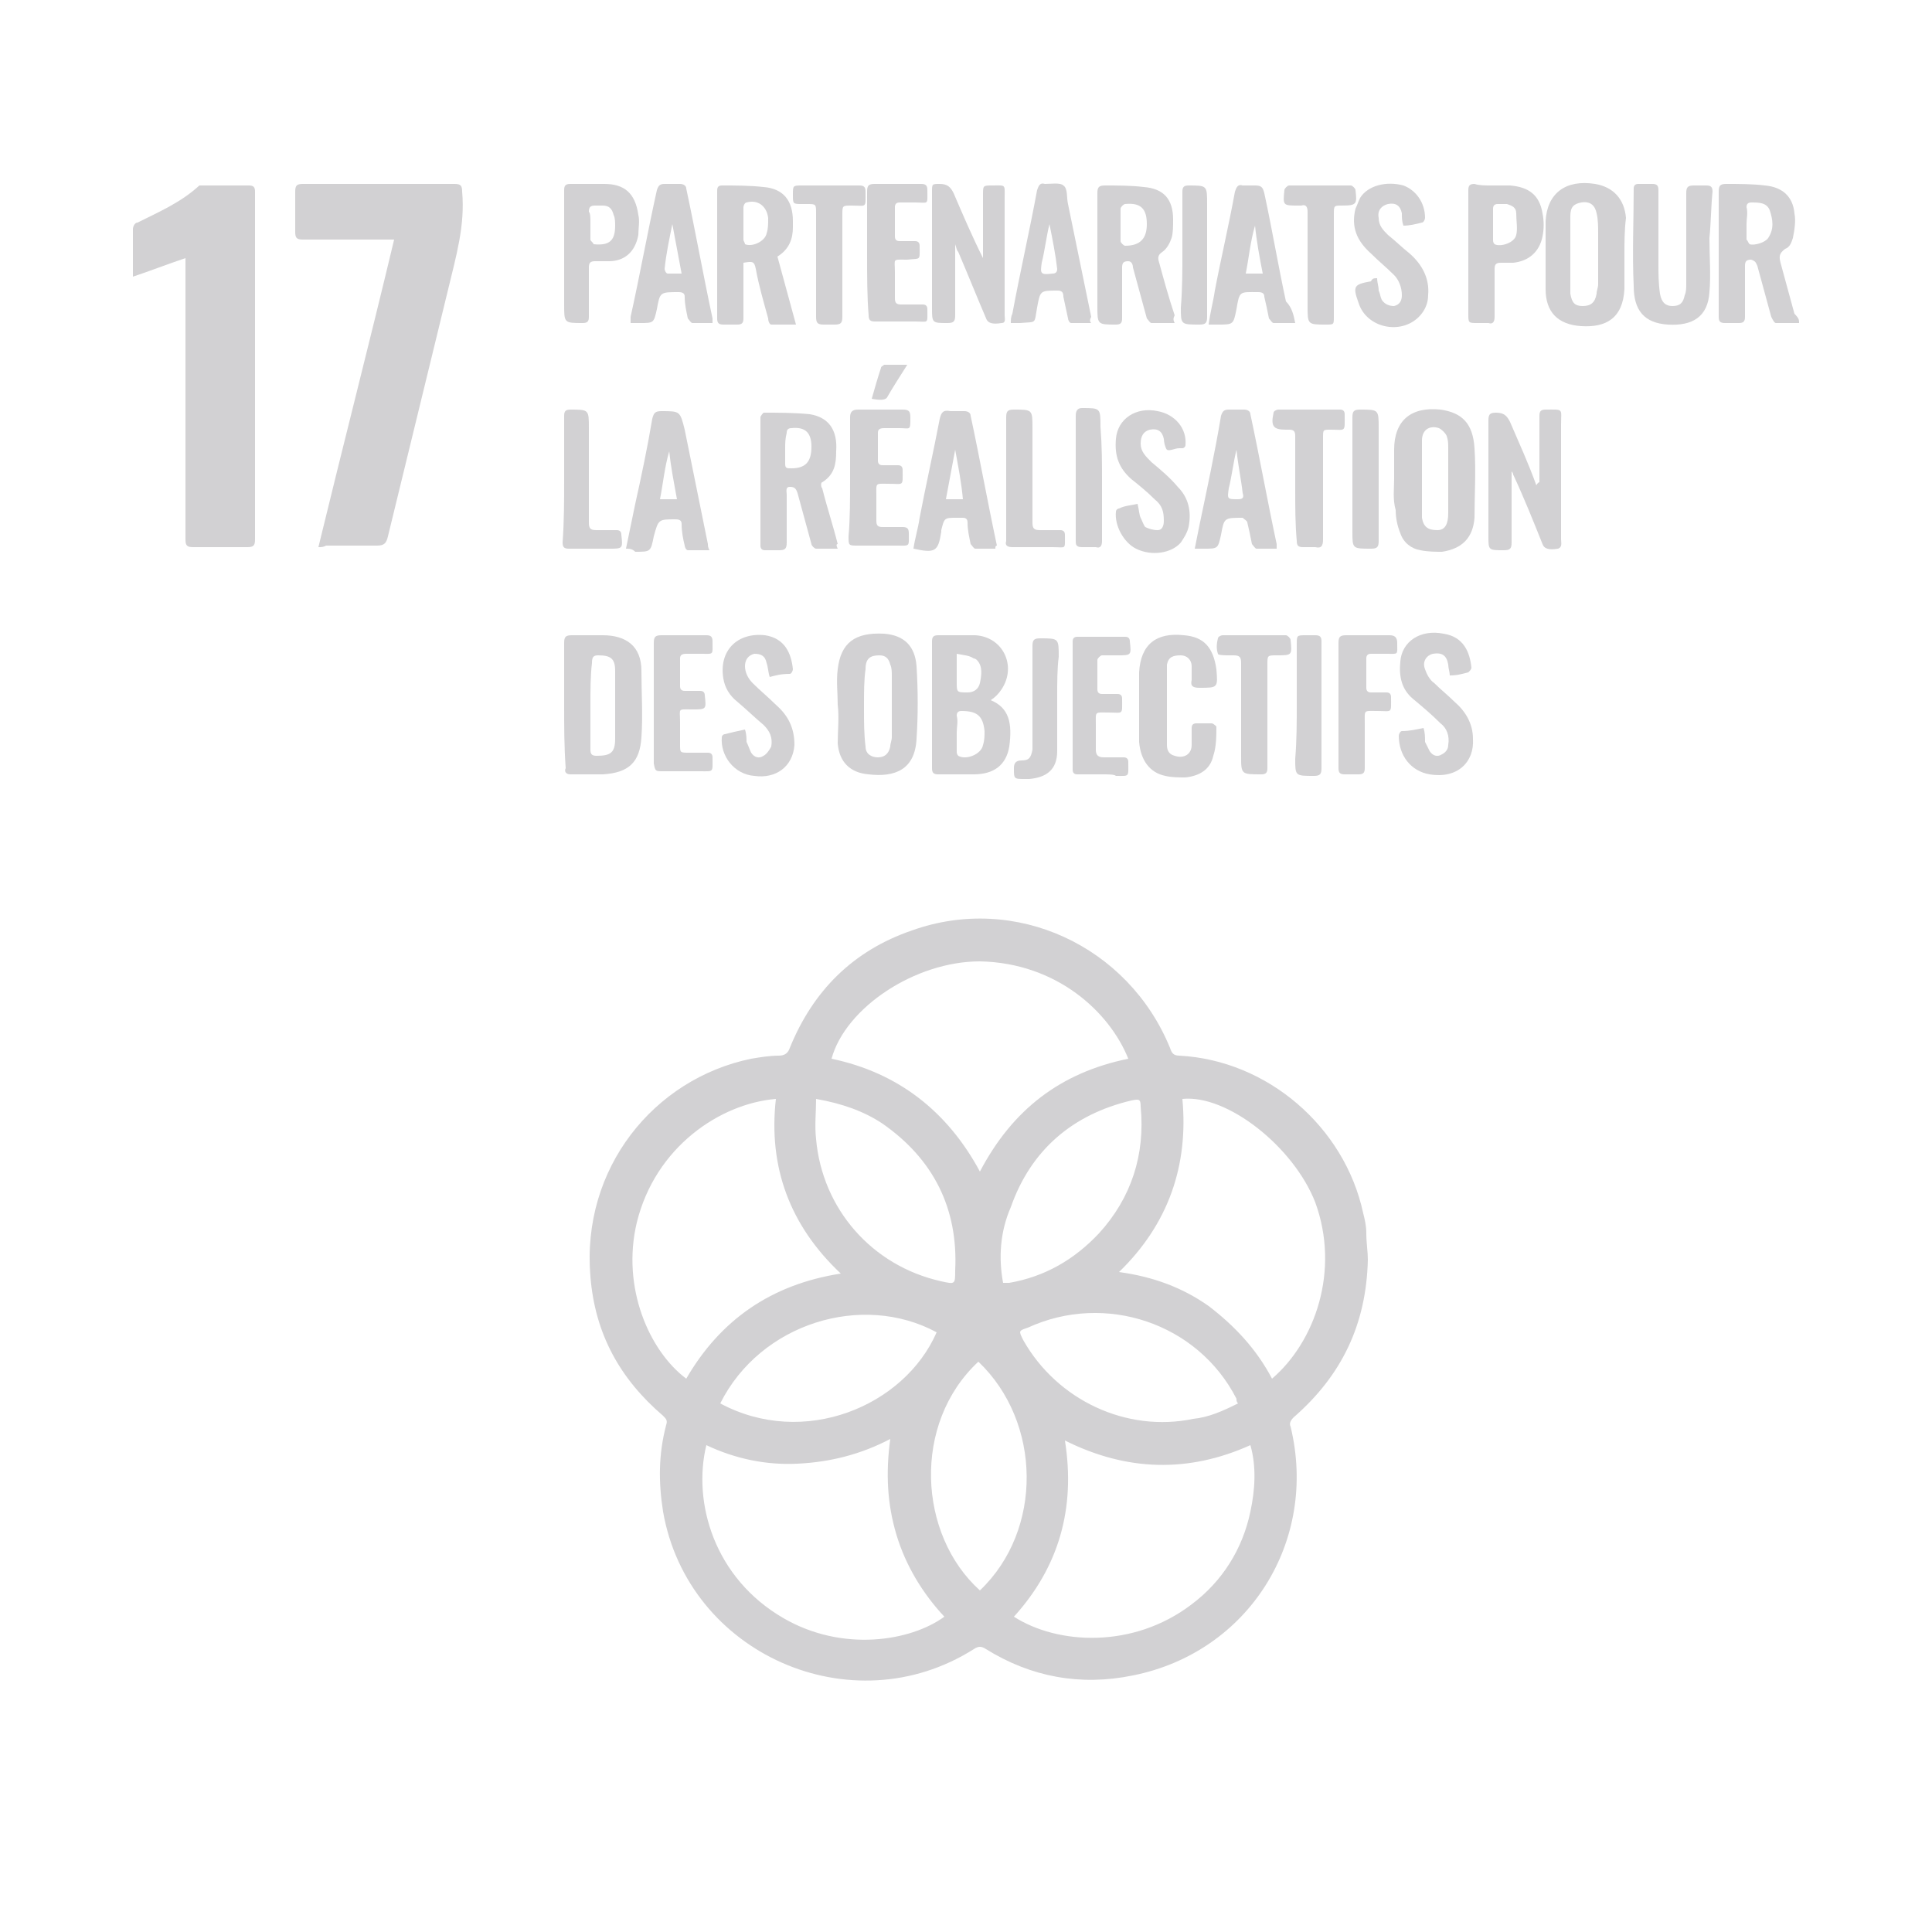 <?xml version="1.0" encoding="utf-8"?>
<!-- Generator: Adobe Illustrator 25.0.1, SVG Export Plug-In . SVG Version: 6.00 Build 0)  -->
<svg version="1.1" id="Layer_1" xmlns="http://www.w3.org/2000/svg" xmlns:xlink="http://www.w3.org/1999/xlink" x="0px" y="0px"
	 viewBox="0 0 125 125" style="enable-background:new 0 0 125 125;" xml:space="preserve">
<style type="text/css">
	.st0{fill:#D2D1D3;}
</style>
<g>
	<g>
		<path class="st0" d="M88.5,81.5c-0.1,4.2-1.7,7.5-4.8,10.2c-0.2,0.2-0.3,0.4-0.2,0.6c1.8,7.4-2.7,14.6-10.2,16.1
			c-3.4,0.7-6.6,0.1-9.5-1.7c-0.3-0.2-0.5-0.2-0.8,0c-7.9,5-18.5,0.3-20.1-8.9c-0.3-1.9-0.3-3.7,0.2-5.6c0.1-0.3,0-0.4-0.2-0.6
			c-2.8-2.4-4.4-5.3-4.7-9c-0.6-7,4.1-12.8,10.4-14.1c0.6-0.1,1.2-0.2,1.8-0.2c0.4,0,0.6-0.2,0.7-0.5c1.5-3.7,4.1-6.3,7.9-7.6
			c6.7-2.4,14,1,16.7,7.6c0.1,0.3,0.2,0.5,0.6,0.5C82,68.6,87,72.9,88.2,78.5c0.1,0.4,0.2,0.8,0.2,1.3C88.4,80.4,88.5,81,88.5,81.5z
			 M53.8,68.5c4.3,0.9,7.5,3.4,9.6,7.3c2.1-4,5.2-6.4,9.6-7.3c-1.2-3-4.6-6.2-9.6-6.3C59.2,62.2,54.7,65.2,53.8,68.5z M50.2,71.1
			c-3.6,0.3-7.8,3.1-9,8c-1,4.2,0.8,8.3,3.2,10.1c2.2-3.8,5.5-6.1,10-6.8C51.1,79.3,49.7,75.5,50.2,71.1z M45.7,93.5
			c-0.9,3.7,0.5,8.6,5,11.2c3.8,2.2,8.2,1.5,10.4-0.1c-1.4-1.5-2.5-3.3-3.1-5.3s-0.7-4-0.4-6.2c-1.9,1-3.9,1.5-6,1.6
			C49.6,94.8,47.6,94.4,45.7,93.5z M82.3,89.2c2.8-2.4,4.4-7,2.8-11.4c-1.4-3.6-5.7-7-8.6-6.7c0.4,4.3-0.9,8.1-4.1,11.2
			c2.2,0.3,4.1,1,5.8,2.2C79.9,85.8,81.3,87.3,82.3,89.2z M68.9,93.2c0.7,4.4-0.4,8.2-3.3,11.4c2.8,1.8,7.7,2.1,11.5-0.8
			c2-1.5,3.3-3.6,3.8-6c0.3-1.4,0.4-2.9,0-4.3C76.9,95.3,72.9,95.2,68.9,93.2z M80.1,90.8C80,90.7,80,90.6,80,90.5
			c-2.5-4.9-8.5-6.9-13.5-4.6c-0.6,0.2-0.6,0.2-0.3,0.8c2.2,3.9,6.7,6,11,5.1C78.2,91.7,79.1,91.3,80.1,90.8z M63.3,88.1
			c-4.3,4-3.9,11.2,0.1,14.8C67.5,99,67.4,92,63.3,88.1z M46.6,90.8c5.4,2.9,11.9,0.2,14-4.6C55.8,83.6,49.2,85.6,46.6,90.8z
			 M52.8,71.1c0,0.9-0.1,1.7,0,2.6c0.4,4.5,3.6,8.2,8.1,9.2c0.9,0.2,0.9,0.2,0.9-0.7c0.2-4-1.4-7.2-4.7-9.5
			C55.9,71.9,54.5,71.4,52.8,71.1z M64.9,83c0.1,0,0.1,0,0.2,0s0.1,0,0.2,0c2.3-0.4,4.2-1.5,5.8-3.2c2.1-2.3,3-5.1,2.7-8.2
			c0-0.5-0.1-0.5-0.6-0.4c-3.8,0.9-6.5,3.2-7.8,6.9C64.7,79.7,64.6,81.4,64.9,83z"/>
		<path class="st0" d="M20.6,35.4c1.6-6.6,3.3-13.2,4.9-19.9c-0.2,0-0.4,0-0.6,0c-1.8,0-3.5,0-5.3,0c-0.4,0-0.5-0.1-0.5-0.5
			c0-0.9,0-1.7,0-2.6c0-0.4,0.1-0.5,0.5-0.5c3.3,0,6.5,0,9.8,0c0.4,0,0.5,0.1,0.5,0.5c0.2,2.2-0.4,4.2-0.9,6.3
			c-1.3,5.3-2.6,10.7-3.9,16c-0.1,0.4-0.2,0.6-0.7,0.6c-1.1,0-2.2,0-3.3,0C20.9,35.4,20.8,35.4,20.6,35.4z"/>
		<path class="st0" d="M12,16.7c-1.2,0.4-2.2,0.8-3.4,1.2c0-0.4,0-0.8,0-1.2c0-0.6,0-1.3,0-1.9c0-0.1,0.1-0.4,0.3-0.4
			c1.4-0.7,2.8-1.3,4-2.4c0.1,0,0.3,0,0.4,0c0.9,0,1.8,0,2.8,0c0.3,0,0.4,0.1,0.4,0.4c0,7.5,0,15,0,22.5c0,0.4-0.1,0.5-0.5,0.5
			c-1.2,0-2.4,0-3.5,0c-0.4,0-0.5-0.1-0.5-0.5c0-5.9,0-11.7,0-17.6C12,17.1,12,17,12,16.7z"/>
		<path class="st0" d="M64.1,45.3c1.2,0.5,1.4,1.5,1.2,3c-0.2,1.2-1,1.8-2.3,1.8c-0.8,0-1.5,0-2.3,0c-0.3,0-0.4-0.1-0.4-0.4
			c0-2.7,0-5.5,0-8.2c0-0.3,0.1-0.4,0.4-0.4c0.8,0,1.6,0,2.4,0c1.8,0.1,2.7,2,1.7,3.5C64.6,44.9,64.4,45.1,64.1,45.3z M61.9,47.4
			c0,0.4,0,0.8,0,1.2c0,0.1,0,0.2,0.1,0.3c0.5,0.3,1.5-0.1,1.6-0.7c0.1-0.3,0.1-0.6,0.1-0.9c-0.1-1-0.5-1.3-1.5-1.3
			c-0.2,0-0.3,0.1-0.3,0.3C62,46.7,61.9,47,61.9,47.4z M61.9,42.3c0,0.7,0,1.2,0,1.8c0,0.7,0,0.7,0.7,0.7l0,0c0.4,0,0.7-0.2,0.8-0.6
			c0.1-0.5,0.2-1.1-0.2-1.5c-0.1-0.1-0.2-0.1-0.2-0.1C62.7,42.4,62.4,42.4,61.9,42.3z"/>
		<path class="st0" d="M116.4,20.9c-0.5,0-1,0-1.5,0c-0.1,0-0.2-0.2-0.3-0.4c-0.3-1.1-0.6-2.2-0.9-3.3c-0.1-0.2-0.1-0.3-0.4-0.4
			c-0.3,0-0.4,0.1-0.4,0.4c0,1.1,0,2.2,0,3.3c0,0.3-0.1,0.4-0.4,0.4s-0.6,0-0.9,0s-0.4-0.1-0.4-0.4v-0.1c0-2.7,0-5.3,0-8
			c0-0.4,0.1-0.5,0.5-0.5c0.8,0,1.7,0,2.5,0.1c1.1,0.1,1.8,0.7,1.9,1.8c0.1,0.5,0,1.1-0.1,1.6c-0.1,0.3-0.2,0.6-0.5,0.7
			c-0.4,0.3-0.4,0.5-0.3,0.9c0.3,1.1,0.6,2.2,0.9,3.3C116.4,20.6,116.4,20.7,116.4,20.9z M113,14.5c0,0.3,0,0.7,0,1l0,0
			c0.1,0.1,0.1,0.2,0.2,0.3c0.3,0.1,1-0.1,1.2-0.4c0.4-0.6,0.3-1.2,0.1-1.8c-0.2-0.5-0.7-0.5-1.2-0.5c-0.2,0-0.3,0.1-0.3,0.3
			C113.1,13.8,113,14.1,113,14.5z"/>
		<path class="st0" d="M54.2,35.5c-0.5,0-1,0-1.4,0c-0.1,0-0.3-0.2-0.3-0.3c-0.3-1.1-0.6-2.2-0.9-3.3c-0.1-0.3-0.2-0.4-0.5-0.4
			s-0.2,0.3-0.2,0.5c0,1,0,2.1,0,3.1c0,0.4-0.1,0.5-0.5,0.5c-0.3,0-0.6,0-0.9,0c-0.2,0-0.3-0.1-0.3-0.3c0-2.8,0-5.5,0-8.3
			c0-0.1,0.2-0.3,0.2-0.3c1,0,2,0,3,0.1c1.2,0.2,1.8,1,1.7,2.4c0,0.8-0.1,1.5-0.9,2c-0.1,0-0.1,0.3,0,0.4c0.3,1.2,0.7,2.4,1,3.6
			C54.1,35.2,54.1,35.3,54.2,35.5z M50.8,29c0,0.3,0,0.6,0,1c0,0.3,0.1,0.3,0.4,0.3c0.9,0,1.3-0.4,1.3-1.4c0-0.9-0.4-1.3-1.3-1.2
			c-0.2,0-0.3,0.1-0.3,0.3C50.8,28.4,50.8,28.7,50.8,29z"/>
		<path class="st0" d="M36.5,45.6c0-1.3,0-2.7,0-4c0-0.4,0.1-0.5,0.5-0.5c0.7,0,1.3,0,2,0c1.5,0,2.5,0.7,2.5,2.3
			c0,1.4,0.1,2.9,0,4.3c-0.1,1.6-0.8,2.3-2.5,2.4c-0.7,0-1.4,0-2.1,0c-0.3,0-0.4-0.2-0.3-0.4l0,0C36.5,48.3,36.5,47,36.5,45.6z
			 M38.2,45.6c0,1,0,1.9,0,2.9c0,0.3,0.1,0.4,0.4,0.4c0.9,0,1.2-0.2,1.2-1.1c0-1.5,0-2.9,0-4.4c0-0.8-0.3-1-1.1-1
			c-0.3,0-0.4,0.1-0.4,0.5C38.2,43.7,38.2,44.7,38.2,45.6z"/>
		<path class="st0" d="M54.2,45.6c0-0.8-0.1-1.5,0-2.3c0.2-1.7,1.1-2.4,3-2.3c1.3,0.1,2,0.8,2.1,2.1c0.1,1.6,0.1,3.2,0,4.7
			c-0.1,2-1.4,2.5-3.1,2.3c-1.2-0.1-1.9-0.8-2-2C54.2,47.3,54.3,46.4,54.2,45.6C54.3,45.6,54.2,45.6,54.2,45.6z M55.9,45.6
			L55.9,45.6c0,0.1,0,0.2,0,0.3c0,0.8,0,1.6,0.1,2.4c0,0.5,0.4,0.7,0.8,0.7c0.4,0,0.7-0.2,0.8-0.7c0-0.2,0.1-0.4,0.1-0.6
			c0-1.3,0-2.7,0-4c0-0.2,0-0.5-0.1-0.7c-0.1-0.4-0.3-0.6-0.7-0.6c-0.6,0-0.9,0.2-0.9,0.9C55.9,44,55.9,44.8,55.9,45.6z"/>
		<path class="st0" d="M90.2,31c0-0.6,0-1.3,0-1.9c0-1.9,1.1-2.8,3-2.6c1.4,0.2,2.1,0.9,2.2,2.5c0.1,1.5,0,3,0,4.5
			c-0.1,1.3-0.8,2-2.1,2.2c-0.4,0-0.9,0-1.4-0.1c-0.6-0.1-1.1-0.5-1.3-1.1c-0.2-0.5-0.3-1-0.3-1.5C90.1,32.3,90.2,31.6,90.2,31z
			 M93.7,31L93.7,31c0-0.7,0-1.4,0-2c0-0.3,0-0.5-0.1-0.8c-0.1-0.2-0.3-0.4-0.5-0.5c-0.6-0.2-1.1,0.1-1.1,0.8c0,1.7,0,3.3,0,5l0,0
			c0.1,0.6,0.4,0.8,1,0.8c0.5,0,0.7-0.4,0.7-1.1C93.7,32.5,93.7,31.8,93.7,31z"/>
		<path class="st0" d="M63.6,16.7c0-1.4,0-2.8,0-4.1c0-0.6,0-0.6,0.6-0.6c0.9,0,0.8-0.1,0.8,0.8c0,2.5,0,5.1,0,7.6
			c0,0.2,0.1,0.5-0.2,0.5c-0.6,0.1-0.9,0-1-0.3c-0.6-1.4-1.2-2.9-1.8-4.3c-0.1-0.1-0.1-0.2-0.2-0.5c0,0.2,0,0.4,0,0.5
			c0,1.4,0,2.7,0,4.1c0,0.4-0.1,0.5-0.5,0.5c-1,0-1,0-1-1c0-2.5,0-5,0-7.5c0-0.5,0-0.5,0.5-0.5s0.7,0.2,0.9,0.6
			C62.3,13.9,62.9,15.3,63.6,16.7C63.5,16.7,63.5,16.7,63.6,16.7z"/>
		<path class="st0" d="M76,20.9c-0.5,0-1,0-1.5,0c-0.1,0-0.2-0.2-0.3-0.3c-0.3-1.1-0.6-2.2-0.9-3.3c0-0.2-0.1-0.4-0.3-0.4
			c-0.3,0-0.4,0.1-0.4,0.4c0,1.1,0,2.2,0,3.3c0,0.3-0.1,0.4-0.4,0.4C71,21,71,21,71,19.8c0-2.4,0-4.9,0-7.3c0-0.4,0.1-0.5,0.5-0.5
			c0.8,0,1.7,0,2.5,0.1c1.3,0.1,1.9,0.8,1.9,2.1c0,0.4,0,0.9-0.1,1.2s-0.3,0.7-0.6,0.9c-0.3,0.2-0.3,0.4-0.2,0.7
			c0.3,1.1,0.6,2.2,1,3.4C75.9,20.6,75.9,20.7,76,20.9z M74.2,14.5c0-1-0.4-1.4-1.4-1.3c-0.1,0-0.3,0.2-0.3,0.3c0,0.7,0,1.4,0,2.1
			c0,0.1,0.2,0.3,0.3,0.3C73.8,15.9,74.2,15.4,74.2,14.5z"/>
		<path class="st0" d="M50.3,16.6c0.4,1.5,0.8,2.9,1.2,4.4c-0.6,0-1.1,0-1.6,0c-0.1,0-0.2-0.2-0.2-0.4c-0.3-1.1-0.6-2.1-0.8-3.2
			c-0.1-0.5-0.2-0.5-0.8-0.4c0,0.1,0,0.3,0,0.4c0,1.1,0,2.1,0,3.2c0,0.3-0.1,0.4-0.4,0.4c-0.3,0-0.6,0-0.9,0c-0.3,0-0.4-0.1-0.4-0.4
			c0-2.7,0-5.5,0-8.2c0-0.2,0-0.4,0.3-0.4c0.9,0,1.8,0,2.7,0.1c1.3,0.1,1.9,0.9,1.9,2.2c0,0.1,0,0.3,0,0.4
			C51.3,15.4,51.1,16.1,50.3,16.6z M48.1,14.5c0,0.3,0,0.7,0,1c0,0.1,0.1,0.2,0.1,0.3c0.5,0.2,1.3-0.2,1.4-0.7
			c0.1-0.3,0.1-0.6,0.1-1c-0.1-0.8-0.7-1.2-1.4-1c-0.1,0-0.2,0.2-0.2,0.3C48.1,13.8,48.1,14.1,48.1,14.5z"/>
		<path class="st0" d="M105.1,16.5c0,0.7,0,1.4,0,2.2c-0.1,1.9-1.2,2.5-2.8,2.4c-1.5-0.1-2.3-0.9-2.3-2.4c0-1.4,0-2.9,0-4.4
			c0.1-1.8,1.3-2.7,3.2-2.4c1.2,0.2,1.9,1,2,2.2C105.1,14.9,105.1,15.7,105.1,16.5L105.1,16.5z M101.6,16.4L101.6,16.4
			c0,0.8,0,1.6,0,2.4c0,0.1,0,0.1,0,0.2c0.1,0.6,0.3,0.8,0.8,0.8s0.8-0.2,0.9-0.8c0-0.2,0.1-0.4,0.1-0.6c0-1.1,0-2.2,0-3.3
			c0-0.4,0-0.9-0.1-1.3c-0.1-0.5-0.4-0.8-1-0.7c-0.5,0.1-0.7,0.3-0.7,0.9C101.6,14.8,101.6,15.6,101.6,16.4z"/>
		<path class="st0" d="M99.6,31.2c0-1,0-1.9,0-2.9c0-0.5,0-0.9,0-1.4c0-0.3,0.1-0.4,0.4-0.4c1.2,0,1-0.1,1,1c0,2.5,0,5,0,7.4
			c0,0.2,0.1,0.5-0.2,0.6c-0.6,0.1-0.9,0-1-0.3c-0.6-1.5-1.2-3-1.9-4.5c0,0,0-0.1-0.1-0.2c0,0.2,0,0.3,0,0.4c0,1.4,0,2.8,0,4.2
			c0,0.4-0.1,0.5-0.5,0.5c-1,0-1,0-1-0.9c0-2.5,0-5,0-7.5c0-0.4,0.1-0.5,0.5-0.5c0.5,0,0.7,0.2,0.9,0.6c0.6,1.4,1.2,2.7,1.7,4.1
			C99.5,31.2,99.6,31.2,99.6,31.2z"/>
		<path class="st0" d="M110.6,15.4c0,1.2,0.1,2.4,0,3.5c-0.1,1.6-1.1,2.2-2.7,2.1c-1.5-0.1-2.2-0.9-2.2-2.5c-0.1-2.1,0-4.2,0-6.3
			c0-0.2,0.1-0.3,0.3-0.3c0.3,0,0.6,0,0.9,0s0.4,0.1,0.4,0.4c0,1.6,0,3.2,0,4.8c0,0.6,0,1.2,0.1,1.9c0.1,0.6,0.4,0.8,0.8,0.8
			c0.5,0,0.7-0.2,0.8-0.7c0.1-0.2,0.1-0.5,0.1-0.7c0-2,0-3.9,0-5.9c0-0.4,0.1-0.5,0.5-0.5c0.3,0,0.5,0,0.8,0s0.4,0.1,0.4,0.4
			C110.7,13.4,110.7,14.4,110.6,15.4C110.7,15.4,110.6,15.4,110.6,15.4z"/>
		<path class="st0" d="M73.7,45.6c0-0.7,0-1.4,0-2.1c0.1-1.8,1.1-2.6,2.9-2.4c1.3,0.1,1.9,0.8,2.1,2.2c0.1,1.2,0.1,1.2-1.1,1.2
			c-0.4,0-0.6-0.1-0.5-0.5c0-0.3,0-0.6,0-0.9c0-0.4-0.3-0.7-0.7-0.7c-0.5,0-0.8,0.1-0.9,0.6c0,0.1,0,0.2,0,0.3c0,1.6,0,3.3,0,4.9
			c0,0.3,0.1,0.6,0.5,0.7c0.6,0.2,1.1-0.1,1.1-0.7c0-0.4,0-0.8,0-1.1c0-0.2,0.1-0.3,0.3-0.3c0.3,0,0.7,0,1,0c0.1,0,0.3,0.2,0.3,0.2
			c0,0.6,0,1.3-0.2,1.9c-0.2,0.9-0.9,1.3-1.8,1.4c-0.4,0-0.9,0-1.3-0.1c-1-0.2-1.6-1-1.7-2.2C73.7,47.1,73.7,46.4,73.7,45.6
			L73.7,45.6z"/>
		<path class="st0" d="M46.1,20.9c-0.5,0-0.9,0-1.3,0c-0.1,0-0.2-0.2-0.3-0.3c-0.1-0.5-0.2-0.9-0.2-1.4c0-0.2-0.1-0.3-0.4-0.3
			c-1.2,0-1.2,0-1.4,1.1c-0.2,0.9-0.2,0.9-1.1,0.9c-0.2,0-0.3,0-0.6,0c0-0.2,0-0.3,0-0.4c0.6-2.7,1.1-5.5,1.7-8.2
			c0.1-0.3,0.2-0.4,0.5-0.4s0.7,0,1,0c0.2,0,0.4,0.1,0.4,0.3c0.6,2.8,1.1,5.6,1.7,8.4C46.1,20.8,46.1,20.8,46.1,20.9z M43.5,14.5
			L43.5,14.5c-0.2,1-0.4,1.9-0.5,2.9c0,0.1,0.1,0.3,0.2,0.3c0.3,0,0.5,0,0.9,0C43.9,16.6,43.7,15.6,43.5,14.5z"/>
		<path class="st0" d="M83.8,20.9c-0.5,0-0.9,0-1.4,0c-0.1,0-0.2-0.2-0.3-0.3c-0.1-0.5-0.2-1-0.3-1.4c0-0.2-0.1-0.3-0.4-0.3
			c-1.2,0-1.2-0.1-1.4,1.1c-0.2,1-0.2,1-1.2,1c-0.2,0-0.3,0-0.6,0c0.1-0.8,0.3-1.5,0.4-2.2c0.4-2.1,0.9-4.2,1.3-6.4
			c0.1-0.3,0.2-0.5,0.5-0.4c0.3,0,0.5,0,0.8,0c0.4,0,0.5,0.1,0.6,0.5c0.5,2.3,0.9,4.7,1.4,7C83.6,19.9,83.7,20.4,83.8,20.9z
			 M81.2,14.6C81.1,14.6,81.1,14.6,81.2,14.6c-0.3,1-0.4,2.1-0.6,3.1c0.4,0,0.7,0,1.1,0C81.5,16.7,81.3,15.6,81.2,14.6z"/>
		<path class="st0" d="M70.6,20.9c-0.5,0-0.9,0-1.3,0c-0.1,0-0.2-0.2-0.2-0.3c-0.1-0.5-0.2-0.9-0.3-1.4c0-0.3-0.1-0.4-0.4-0.4
			c-1.1,0-1.1,0-1.3,1.1c-0.2,1.1,0,0.9-1.1,1c-0.2,0-0.3,0-0.6,0c0-0.2,0-0.4,0.1-0.6c0.5-2.7,1.1-5.3,1.6-8
			c0.1-0.3,0.2-0.5,0.5-0.4c0.4,0,1-0.1,1.2,0.1c0.3,0.2,0.2,0.8,0.3,1.2c0.5,2.4,1,4.9,1.5,7.3C70.5,20.7,70.5,20.8,70.6,20.9z
			 M67.9,14.5L67.9,14.5c-0.2,0.8-0.3,1.7-0.5,2.5c-0.1,0.7-0.1,0.8,0.7,0.7c0.2,0,0.3-0.1,0.3-0.3C68.3,16.5,68.1,15.5,67.9,14.5z"
			/>
		<path class="st0" d="M64.4,35.5c-0.5,0-0.9,0-1.3,0c-0.1,0-0.2-0.2-0.3-0.3c-0.1-0.5-0.2-0.9-0.2-1.4c0-0.2-0.1-0.3-0.3-0.3
			c-0.1,0-0.2,0-0.4,0c-0.8,0-0.8,0-1,0.8v0.1c-0.2,1.3-0.4,1.4-1.8,1.1c0.1-0.7,0.3-1.3,0.4-2c0.4-2.1,0.9-4.3,1.3-6.4
			c0.1-0.4,0.2-0.6,0.7-0.5c0.3,0,0.6,0,0.9,0c0.2,0,0.4,0.1,0.4,0.3c0.6,2.8,1.1,5.6,1.7,8.4C64.4,35.3,64.4,35.4,64.4,35.5z
			 M61.8,29.1L61.8,29.1c-0.2,1.1-0.4,2.1-0.6,3.2c0.4,0,0.7,0,1.1,0C62.2,31.2,62,30.2,61.8,29.1z"/>
		<path class="st0" d="M82.6,35.5c-0.5,0-0.9,0-1.3,0c-0.1,0-0.2-0.2-0.3-0.3c-0.1-0.5-0.2-1-0.3-1.4c0-0.1-0.2-0.2-0.3-0.3l0,0
			c-1.2,0-1.2,0-1.4,1.1c-0.2,0.9-0.2,0.9-1.1,0.9c-0.2,0-0.4,0-0.6,0c0.1-0.5,0.2-1,0.3-1.5c0.5-2.4,1-4.7,1.4-7.1
			c0.1-0.3,0.2-0.4,0.5-0.4s0.7,0,1,0c0.2,0,0.4,0.1,0.4,0.3c0.6,2.8,1.1,5.6,1.7,8.4C82.6,35.3,82.6,35.4,82.6,35.5z M80,29.1
			C80,29.1,79.9,29.1,80,29.1c-0.2,0.8-0.3,1.7-0.5,2.5c-0.1,0.7-0.1,0.7,0.6,0.7c0.3,0,0.4-0.1,0.3-0.4C80.3,31,80.1,30.1,80,29.1z
			"/>
		<path class="st0" d="M40.5,35.5c0.2-1,0.4-1.9,0.6-2.9c0.4-1.8,0.8-3.7,1.1-5.5c0.1-0.4,0.2-0.5,0.6-0.5c1.2,0,1.2,0,1.5,1.2
			c0.5,2.5,1,4.9,1.5,7.4c0,0.1,0,0.2,0.1,0.4c-0.5,0-0.9,0-1.4,0c-0.1,0-0.2-0.2-0.2-0.3c-0.1-0.4-0.2-0.9-0.2-1.4
			c0-0.2-0.1-0.3-0.4-0.3c-1.1,0-1.1,0-1.4,1.1c-0.2,1-0.2,1-1.2,1C40.9,35.5,40.7,35.5,40.5,35.5z M43.3,29.2
			C43.2,29.2,43.2,29.2,43.3,29.2c-0.3,1-0.4,2.1-0.6,3.1c0.4,0,0.7,0,1.1,0C43.6,31.2,43.4,30.2,43.3,29.2z"/>
		<path class="st0" d="M73.6,32.6c0.1,0.4,0.1,0.7,0.2,0.9s0.2,0.5,0.3,0.6c0.2,0.1,0.5,0.2,0.8,0.2s0.4-0.3,0.4-0.6
			c0-0.6-0.1-1-0.6-1.4c-0.5-0.5-1-0.9-1.5-1.3c-0.8-0.7-1.1-1.5-1-2.6c0.1-1.3,1.3-2.1,2.7-1.8c1.1,0.2,1.9,1.1,1.8,2.2
			c0,0.1-0.1,0.2-0.2,0.2c0,0-0.1,0-0.2,0c-0.3,0-0.6,0.2-0.8,0.1c-0.1-0.1-0.2-0.5-0.2-0.7c-0.1-0.5-0.4-0.7-0.9-0.6
			c-0.4,0.1-0.6,0.4-0.6,0.9s0.3,0.8,0.7,1.2c0.6,0.5,1.2,1,1.7,1.6c0.7,0.7,0.9,1.6,0.7,2.6c-0.1,0.4-0.3,0.7-0.5,1
			c-0.6,0.7-1.9,0.9-2.9,0.4c-0.8-0.4-1.4-1.5-1.3-2.4c0-0.1,0.1-0.2,0.2-0.2C72.8,32.7,73.2,32.7,73.6,32.6z"/>
		<path class="st0" d="M92.1,47.1c0.1,0.3,0.1,0.6,0.1,0.9c0.1,0.2,0.2,0.4,0.3,0.6c0.2,0.3,0.5,0.4,0.8,0.2
			c0.2-0.1,0.4-0.3,0.4-0.6c0.1-0.6-0.1-1.1-0.5-1.4c-0.6-0.6-1.2-1.1-1.8-1.6c-0.7-0.6-0.9-1.4-0.8-2.4c0.1-1.3,1.3-2.1,2.8-1.8
			c1.3,0.2,1.7,1.2,1.8,2.2c0,0.1-0.1,0.2-0.2,0.3c-0.4,0.1-0.7,0.2-1.2,0.2c0-0.2-0.1-0.5-0.1-0.7c-0.1-0.6-0.4-0.8-1-0.7
			c-0.4,0.1-0.7,0.5-0.5,1c0.1,0.3,0.3,0.7,0.6,0.9c0.4,0.4,0.9,0.8,1.3,1.2c0.7,0.6,1.2,1.4,1.2,2.4c0.1,1.5-1,2.6-2.8,2.3
			c-1.2-0.2-2-1.2-2-2.5c0-0.1,0.1-0.3,0.2-0.3C91.2,47.3,91.6,47.2,92.1,47.1z"/>
		<path class="st0" d="M49.8,43.8c-0.1-0.3-0.1-0.6-0.2-0.9c-0.1-0.5-0.4-0.6-0.8-0.6c-0.4,0.1-0.6,0.4-0.6,0.8
			c0,0.4,0.2,0.8,0.5,1.1c0.5,0.5,1,0.9,1.5,1.4c0.8,0.7,1.2,1.5,1.2,2.6c-0.1,1.4-1.2,2.2-2.6,2c-1.3-0.1-2.2-1.3-2.1-2.5
			c0-0.1,0.1-0.2,0.2-0.2c0.4-0.1,0.8-0.2,1.3-0.3c0.1,0.3,0.1,0.6,0.1,0.8c0.1,0.2,0.2,0.5,0.3,0.7c0.2,0.3,0.5,0.4,0.8,0.2
			c0.2-0.1,0.4-0.4,0.5-0.6c0.1-0.6-0.1-1-0.5-1.4c-0.6-0.5-1.1-1-1.7-1.5c-0.5-0.4-0.8-0.9-0.9-1.5c-0.3-1.8,0.9-3,2.7-2.8
			c1.3,0.2,1.7,1.2,1.8,2.2c0,0.1-0.1,0.3-0.2,0.3C50.5,43.6,50.2,43.7,49.8,43.8z"/>
		<path class="st0" d="M96.5,12c0.4,0,0.8,0,1.2,0c1.2,0.1,1.9,0.6,2.1,1.8c0.1,0.5,0.1,1,0,1.5c-0.2,1-0.9,1.6-1.9,1.7
			c-0.3,0-0.5,0-0.8,0s-0.4,0.1-0.4,0.4c0,1,0,2.1,0,3.1c0,0.3-0.1,0.5-0.4,0.4c-0.2,0-0.5,0-0.7,0c-0.6,0-0.6,0-0.6-0.6
			c0-2,0-4.1,0-6.1c0-0.6,0-1.2,0-1.9c0-0.3,0.1-0.4,0.4-0.4C95.7,12,96.1,12,96.5,12L96.5,12z M96.6,14.5c0,0.3,0,0.7,0,1
			c0,0.1,0,0.2,0.1,0.3c0.4,0.2,1.3-0.1,1.4-0.6c0.1-0.4,0-0.9,0-1.4c0-0.4-0.3-0.5-0.6-0.6c-0.2,0-0.4,0-0.6,0s-0.3,0.1-0.3,0.3
			C96.6,13.8,96.6,14.1,96.6,14.5z"/>
		<path class="st0" d="M89.1,18c0,0.3,0.1,0.5,0.1,0.8c0.1,0.2,0.1,0.4,0.2,0.6c0.2,0.3,0.5,0.4,0.8,0.4c0.4-0.1,0.5-0.4,0.5-0.7
			c0-0.5-0.2-1-0.5-1.3c-0.5-0.5-1-0.9-1.5-1.4c-0.9-0.8-1.3-1.7-1-2.9c0.1-0.2,0.2-0.5,0.3-0.7c0.5-0.8,1.7-1.1,2.8-0.8
			c0.8,0.3,1.4,1.1,1.4,2.1c0,0.1-0.1,0.3-0.2,0.3c-0.4,0.1-0.8,0.2-1.2,0.2c-0.1-0.3-0.1-0.5-0.1-0.8c-0.1-0.5-0.4-0.7-0.9-0.6
			c-0.4,0.1-0.7,0.4-0.6,0.9c0,0.5,0.3,0.8,0.6,1.1c0.5,0.4,0.9,0.8,1.4,1.2c0.8,0.7,1.3,1.6,1.2,2.7c0,0.5-0.2,1-0.6,1.4
			c-1.2,1.2-3.4,0.7-3.9-0.9c-0.4-1.1-0.3-1.2,0.8-1.4C88.8,18,88.9,18,89.1,18z"/>
		<path class="st0" d="M36.5,16.4c0-1.4,0-2.7,0-4.1c0-0.3,0.1-0.4,0.4-0.4c0.7,0,1.5,0,2.2,0c1.3,0,2,0.6,2.2,2
			c0.1,0.4,0,0.9,0,1.3c-0.2,1.1-0.9,1.7-1.9,1.7c-0.3,0-0.6,0-0.9,0c-0.3,0-0.4,0.1-0.4,0.4c0,1.1,0,2.1,0,3.2
			c0,0.3-0.1,0.4-0.4,0.4c-1.2,0-1.2,0-1.2-1.2C36.5,18.6,36.5,17.5,36.5,16.4z M38.2,14.4L38.2,14.4c0,0.4,0,0.7,0,1.1
			c0,0.1,0.2,0.2,0.2,0.3c1,0.1,1.4-0.2,1.4-1.2c0-0.2,0-0.5-0.1-0.7c-0.1-0.4-0.3-0.6-0.7-0.6c-0.2,0-0.4,0-0.5,0
			c-0.3,0-0.4,0.1-0.4,0.4C38.2,13.8,38.2,14.1,38.2,14.4z"/>
		<path class="st0" d="M55,31c0-1.3,0-2.7,0-4c0-0.3,0.1-0.5,0.5-0.5c1,0,2,0,2.9,0c0.4,0,0.5,0.1,0.5,0.5c0,0.9,0,0.7-0.7,0.7
			c-0.3,0-0.7,0-1,0s-0.4,0.1-0.4,0.3c0,0.6,0,1.2,0,1.8c0,0.2,0.1,0.3,0.3,0.3c0.3,0,0.7,0,1,0c0.2,0,0.3,0.1,0.3,0.3
			c0,1.1,0.1,0.9-0.9,0.9c-0.9,0-0.8-0.1-0.8,0.8c0,0.5,0,1.1,0,1.6c0,0.3,0.1,0.4,0.4,0.4c0.4,0,0.9,0,1.3,0c0.3,0,0.4,0.1,0.4,0.4
			c0,0.9,0.1,0.8-0.8,0.8c-0.8,0-1.7,0-2.5,0c-0.6,0-0.6,0-0.6-0.6C55,33.6,55,32.3,55,31z"/>
		<path class="st0" d="M42.3,45.6c0-1.3,0-2.7,0-4c0-0.4,0.1-0.5,0.5-0.5c1,0,2,0,2.9,0c0.3,0,0.4,0.1,0.4,0.4
			c0,0.9,0.1,0.8-0.7,0.8c-0.3,0-0.7,0-1,0S44,42.4,44,42.6c0,0.6,0,1.2,0,1.8c0,0.2,0.1,0.3,0.3,0.3c0.3,0,0.7,0,1,0
			c0.2,0,0.3,0.1,0.3,0.3c0.1,0.9,0.1,0.9-0.8,0.9c-1,0-0.8-0.1-0.8,0.8c0,0.5,0,1,0,1.5s0,0.5,0.6,0.5c0.4,0,0.8,0,1.2,0
			c0.2,0,0.3,0.1,0.3,0.3c0,1,0.1,0.9-0.8,0.9c-0.8,0-1.6,0-2.4,0c-0.5,0-0.5,0-0.6-0.5C42.3,48.3,42.3,47,42.3,45.6z"/>
		<path class="st0" d="M71.3,50.1c-0.5,0-1.1,0-1.6,0c-0.2,0-0.3-0.1-0.3-0.3c0-2.8,0-5.5,0-8.3c0-0.2,0.1-0.3,0.3-0.3
			c1,0,2.1,0,3.1,0c0.2,0,0.3,0.1,0.3,0.3c0.1,0.9,0.1,0.9-0.8,0.9c-0.3,0-0.7,0-1,0c-0.1,0-0.3,0.2-0.3,0.3c0,0.6,0,1.3,0,1.9
			c0,0.2,0.1,0.3,0.3,0.3c0.3,0,0.7,0,1,0c0.2,0,0.3,0.1,0.3,0.3c0,1.1,0.1,0.9-0.9,0.9c-0.9,0-0.8-0.1-0.8,0.8c0,0.5,0,1.1,0,1.6
			c0,0.3,0.1,0.5,0.5,0.5s0.9,0,1.3,0c0.2,0,0.3,0.1,0.3,0.3c0,1,0.1,0.9-0.8,0.9C72.1,50.1,71.7,50.1,71.3,50.1L71.3,50.1z"/>
		<path class="st0" d="M56.1,16.4c0-1.3,0-2.7,0-4c0-0.4,0.1-0.5,0.5-0.5c1,0,2,0,3,0c0.3,0,0.4,0.1,0.4,0.4c0,1,0.1,0.8-0.8,0.8
			c-0.3,0-0.7,0-1,0c-0.2,0-0.3,0.1-0.3,0.3c0,0.6,0,1.2,0,1.9c0,0.2,0.1,0.3,0.3,0.3c0.3,0,0.7,0,1,0c0.2,0,0.3,0.1,0.3,0.3
			c0,1,0.1,0.8-0.8,0.9c-1,0-0.8-0.1-0.8,0.8c0,0.6,0,1.1,0,1.7c0,0.3,0.1,0.4,0.4,0.4c0.5,0,0.9,0,1.4,0c0.2,0,0.3,0.1,0.3,0.3
			c0,1,0.1,0.8-0.8,0.8c-0.9,0-1.7,0-2.6,0c-0.3,0-0.4-0.1-0.4-0.4C56.1,19.2,56.1,17.8,56.1,16.4z"/>
		<path class="st0" d="M86.6,45.6c0-1.3,0-2.7,0-4c0-0.4,0.1-0.5,0.5-0.5c0.9,0,1.9,0,2.8,0c0.3,0,0.5,0.1,0.5,0.5
			c0,0.8,0.1,0.7-0.7,0.7c-0.3,0-0.7,0-1,0c-0.2,0-0.3,0.1-0.3,0.3c0,0.6,0,1.3,0,1.9c0,0.2,0.1,0.3,0.3,0.3c0.3,0,0.7,0,1,0
			c0.2,0,0.3,0.1,0.3,0.3c0,1.1,0.1,0.9-0.9,0.9c-0.9,0-0.8-0.1-0.8,0.8c0,1,0,1.9,0,2.9c0,0.3-0.1,0.4-0.4,0.4s-0.6,0-0.9,0
			s-0.4-0.1-0.4-0.4C86.6,48.3,86.6,47,86.6,45.6z"/>
		<path class="st0" d="M83.8,31.6c0-1.1,0-2.3,0-3.4c0-0.3-0.1-0.4-0.4-0.4c-0.1,0-0.2,0-0.2,0c-0.8,0-1-0.2-0.8-1.1
			c0-0.1,0.2-0.2,0.3-0.2c1.3,0,2.7,0,4,0c0.2,0,0.3,0.1,0.3,0.3c0,1.2,0.1,1-0.9,1c-0.5,0-0.5,0-0.5,0.5c0,2.2,0,4.4,0,6.6
			c0,0.4-0.1,0.6-0.5,0.5c-0.3,0-0.5,0-0.8,0s-0.4-0.1-0.4-0.4C83.8,33.9,83.8,32.8,83.8,31.6z"/>
		<path class="st0" d="M84.6,17.1c0-1.1,0-2.3,0-3.4c0-0.3-0.1-0.5-0.4-0.4c-0.1,0-0.1,0-0.2,0c-1,0-1,0-0.9-1
			c0-0.1,0.2-0.3,0.3-0.3c1.3,0,2.7,0,4,0c0.1,0,0.3,0.2,0.3,0.3c0.1,0.9,0.1,1-0.9,1c-0.5,0-0.5,0-0.5,0.6c0,2.2,0,4.4,0,6.6
			c0,0.5,0,0.5-0.5,0.5c-1.2,0-1.2,0-1.2-1.2C84.6,18.9,84.6,18,84.6,17.1z"/>
		<path class="st0" d="M53.7,12c0.6,0,1.3,0,1.9,0c0.3,0,0.4,0.1,0.4,0.4c0,1.1,0.1,0.9-0.9,0.9c-0.6,0-0.6,0-0.6,0.6
			c0,2.2,0,4.4,0,6.6c0,0.4-0.1,0.5-0.5,0.5c-0.2,0-0.5,0-0.7,0c-0.4,0-0.5-0.1-0.5-0.5c0-2.2,0-4.5,0-6.7c0-0.6,0-0.6-0.6-0.6
			c-0.1,0-0.2,0-0.3,0c-0.6,0-0.6,0-0.6-0.6s0-0.6,0.6-0.6C52.6,12,53.1,12,53.7,12z"/>
		<path class="st0" d="M82,46.2c0,1.2,0,2.3,0,3.5c0,0.3-0.1,0.4-0.4,0.4c-1.3,0-1.3,0-1.3-1.2c0-2,0-4,0-6c0-0.4-0.1-0.5-0.5-0.5
			c-0.1,0-0.2,0-0.3,0c-0.2,0-0.7,0-0.7-0.1c-0.1-0.3-0.1-0.6,0-1c0-0.1,0.2-0.2,0.3-0.2c1.4,0,2.7,0,4.1,0c0.1,0,0.3,0.2,0.3,0.3
			c0.1,1,0.1,1-0.9,1c-0.6,0-0.6,0-0.6,0.6C82,44.1,82,45.1,82,46.2z"/>
		<path class="st0" d="M65.1,31c0-1.3,0-2.7,0-4c0-0.4,0.1-0.5,0.5-0.5c1.2,0,1.2,0,1.2,1.2c0,2,0,4.1,0,6.1c0,0.4,0.1,0.5,0.5,0.5
			s0.9,0,1.3,0c0.2,0,0.3,0.1,0.3,0.3c0,1,0.1,0.8-0.8,0.8s-1.7,0-2.6,0c-0.3,0-0.5-0.1-0.4-0.4C65.1,33.7,65.1,32.4,65.1,31z"/>
		<path class="st0" d="M36.5,31c0-1.4,0-2.7,0-4.1c0-0.3,0.1-0.4,0.4-0.4c1.2,0,1.2,0,1.2,1.2c0,2,0,4.1,0,6.1
			c0,0.4,0.1,0.5,0.5,0.5s0.9,0,1.3,0c0.2,0,0.3,0.1,0.3,0.3c0.1,0.9,0.1,0.9-0.8,0.9c-0.9,0-1.8,0-2.6,0c-0.3,0-0.4-0.1-0.4-0.4
			C36.5,33.7,36.5,32.4,36.5,31z"/>
		<path class="st0" d="M68.4,45.1c0,1.2,0,2.3,0,3.5s-0.7,1.7-1.8,1.8c-0.1,0-0.2,0-0.3,0c-0.7,0-0.7,0-0.7-0.7
			c0-0.3,0.1-0.5,0.5-0.5c0.5,0,0.6-0.2,0.7-0.7c0-0.2,0-0.4,0-0.6c0-2,0-4.1,0-6.1c0-0.4,0.1-0.5,0.5-0.5c1.2,0,1.2,0,1.2,1.2
			C68.4,43.2,68.4,44.2,68.4,45.1L68.4,45.1z"/>
		<path class="st0" d="M76.5,16.4c0-1.3,0-2.7,0-4c0-0.3,0.1-0.4,0.4-0.4c1.2,0,1.2,0,1.2,1.2c0,2.4,0,4.9,0,7.3
			c0,0.4-0.1,0.5-0.5,0.5c-1.2,0-1.2,0-1.2-1.1C76.5,18.7,76.5,17.5,76.5,16.4z"/>
		<path class="st0" d="M71.3,31c0,1.3,0,2.7,0,4c0,0.3-0.1,0.5-0.4,0.4c-0.3,0-0.6,0-0.9,0c-0.4,0-0.4-0.2-0.4-0.4
			c0-1.7,0-3.5,0-5.2c0-1,0-1.9,0-2.9c0-0.3,0.1-0.5,0.4-0.5c1.2,0,1.2,0,1.2,1.2C71.3,28.9,71.3,30,71.3,31z"/>
		<path class="st0" d="M87.5,31c0-1.3,0-2.7,0-4c0-0.4,0.1-0.5,0.5-0.5c1.2,0,1.2,0,1.2,1.2c0,2.4,0,4.9,0,7.3
			c0,0.4-0.1,0.5-0.5,0.5c-1.2,0-1.2,0-1.2-1.1C87.5,33.2,87.5,32.1,87.5,31z"/>
		<path class="st0" d="M83.9,45.6c0-1.3,0-2.6,0-3.9c0-0.6,0-0.6,0.6-0.6c0.2,0,0.4,0,0.6,0c0.3,0,0.4,0.1,0.4,0.4
			c0,0.7,0,1.4,0,2.1c0,2,0,4,0,6.1c0,0.4-0.1,0.5-0.5,0.5c-1.2,0-1.2,0-1.2-1.1C83.9,47.9,83.9,46.7,83.9,45.6z"/>
		<path class="st0" d="M58.7,23.6c-0.5,0.8-0.9,1.4-1.3,2.1c-0.1,0.2-0.5,0.2-1,0.1c0.2-0.7,0.4-1.4,0.6-2c0-0.1,0.1-0.1,0.2-0.2
			C57.7,23.6,58.2,23.6,58.7,23.6z"/>
	</g>
</g>
</svg>
